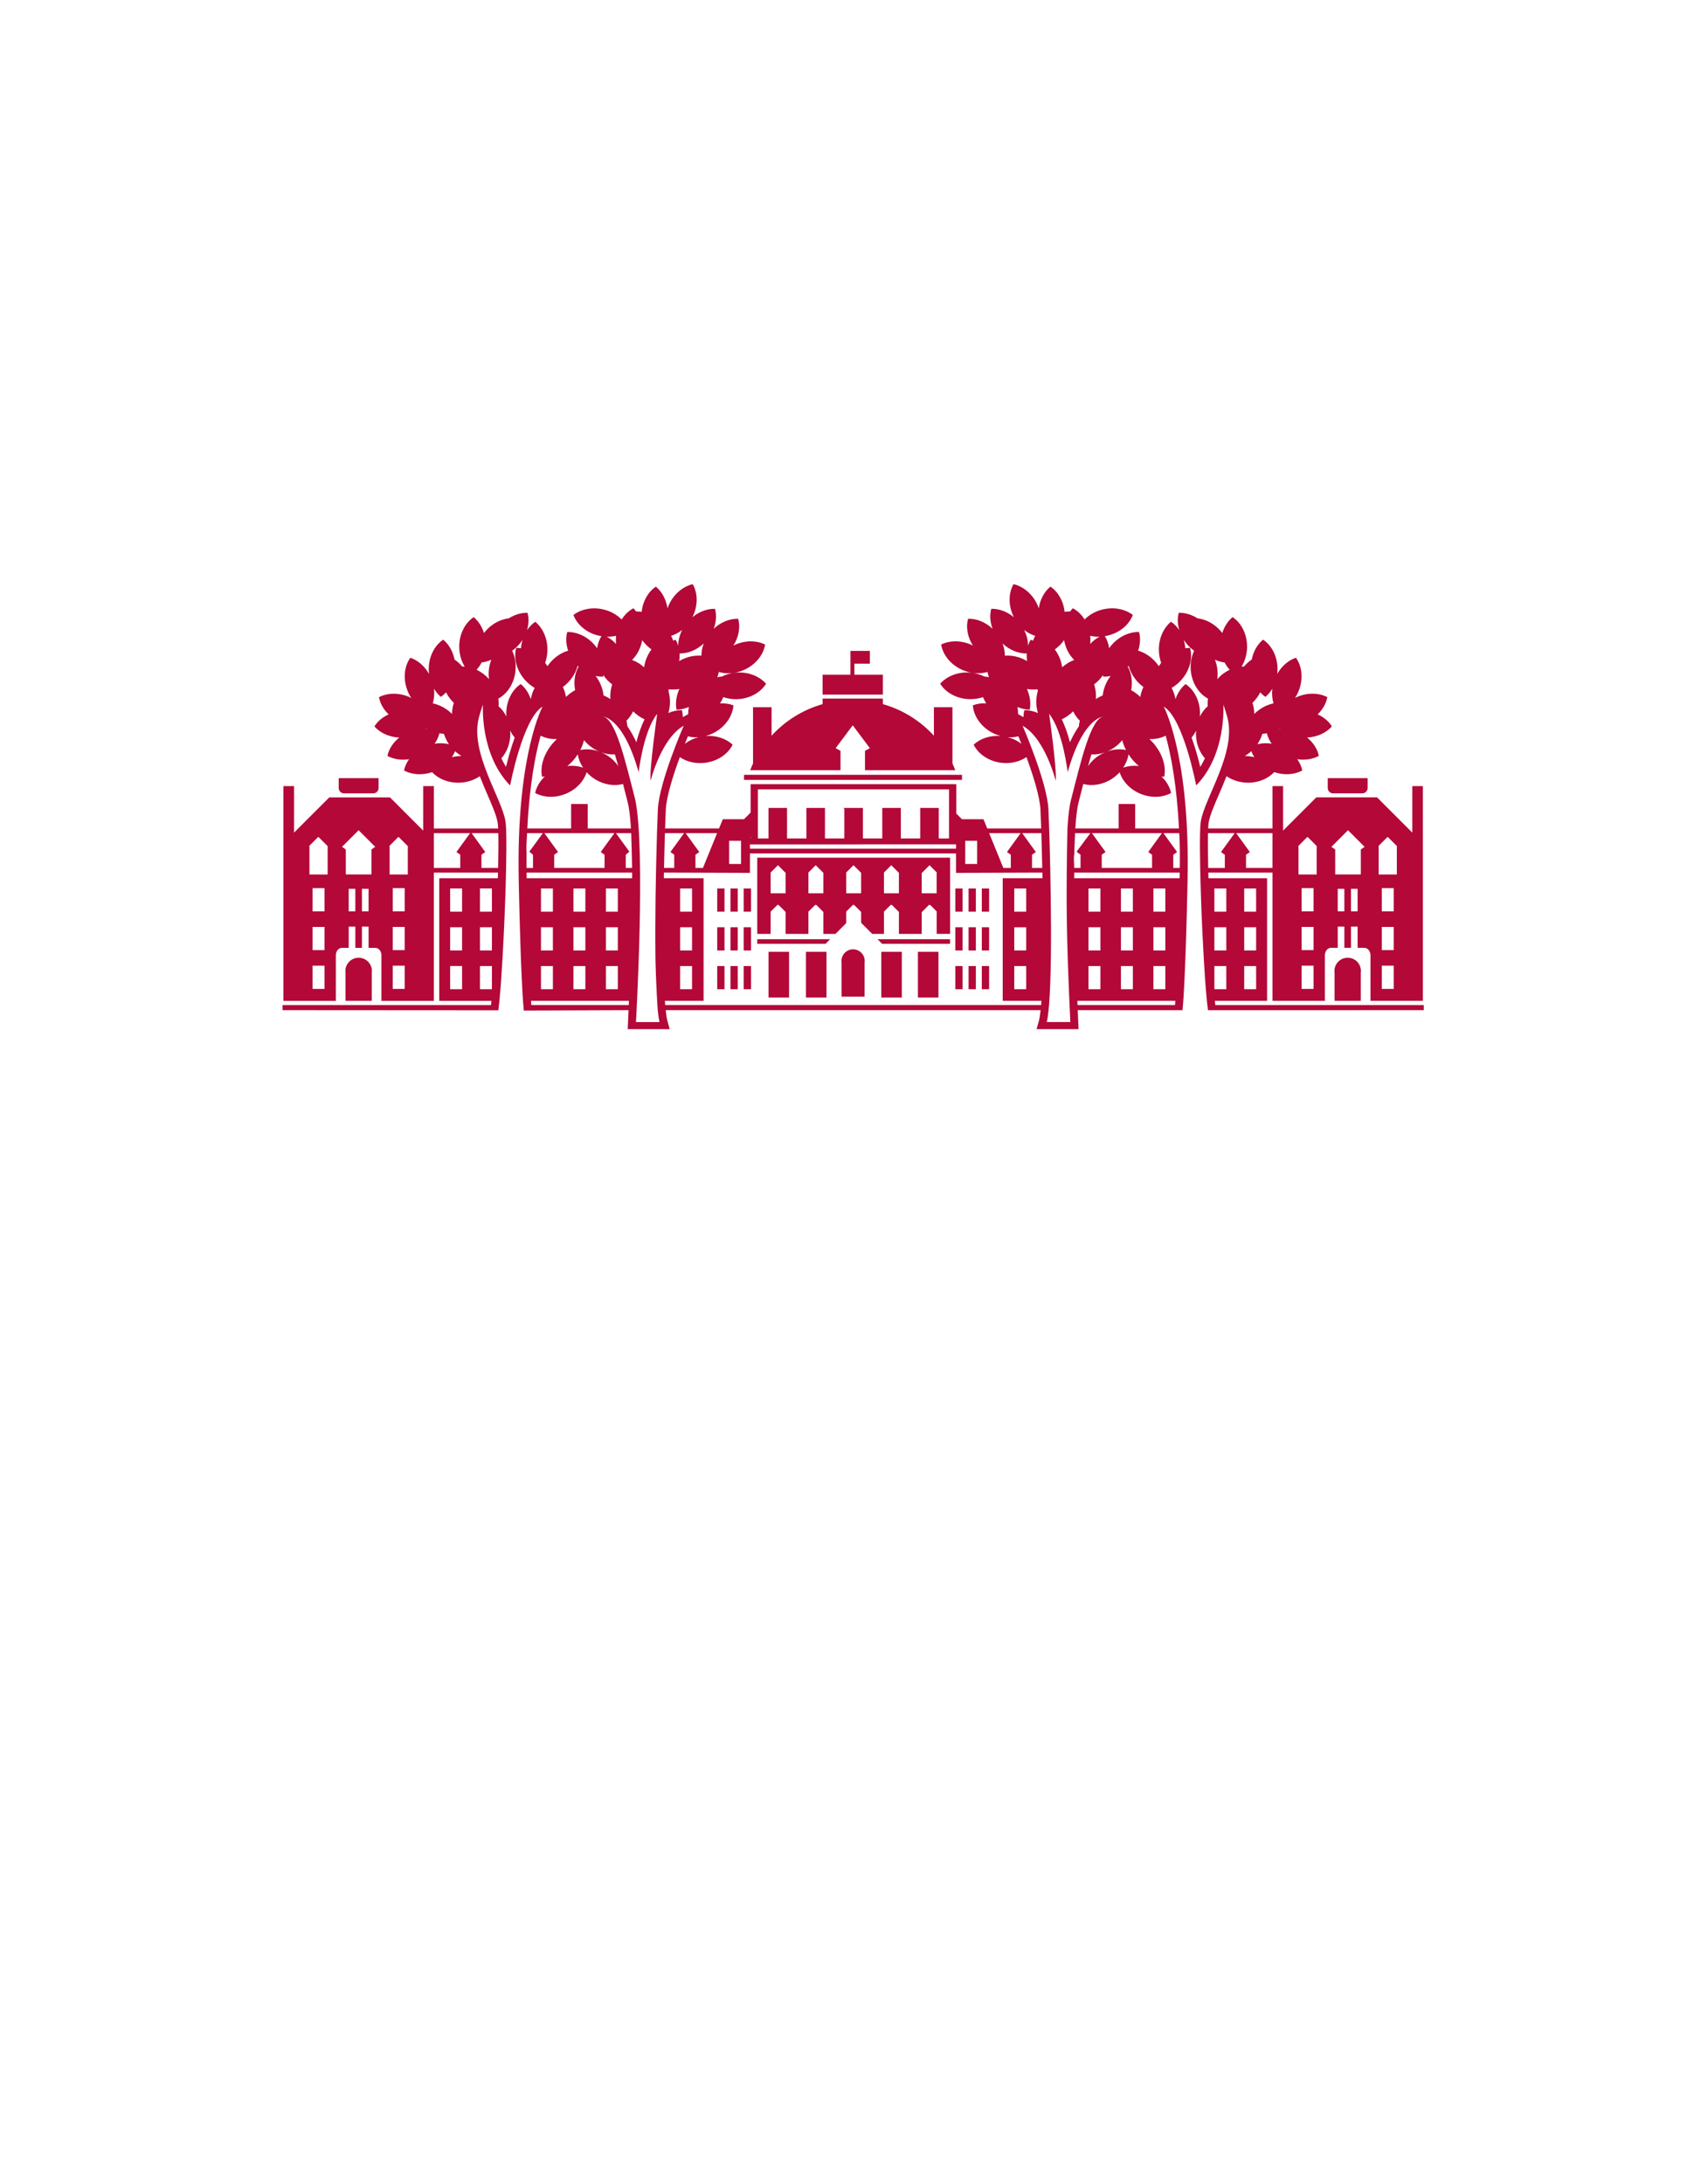 <svg xmlns="http://www.w3.org/2000/svg" width="612" height="792" viewBox="0 0 612 792"><g fill="#B30838"><path d="M124.822 287.677h10.57c1.075 0 1.95-.873 1.95-1.95v-3.574H122.87v3.573c0 1.078.873 1.95 1.952 1.95zM134.864 362.905V352.76c.03-.222.05-.436.05-.67.002-2.655-2.15-4.81-4.806-4.81s-4.81 2.155-4.81 4.81c0 .234.017.448.05.67v10.145h9.516zM274.714 342.238h24.753l1.684-1.68h-26.436M320.02 342.238h24.634v-1.68h-26.318M278.797 345.12h7.454v16.59h-7.453zM292.38 345.12h7.45v16.59h-7.45zM333 345.12h7.447v16.59H333zM309.478 344.228c-2.328 0-4.22 1.89-4.22 4.224 0 .198.02.39.045.58v12.36h8.35v-12.36c.026-.19.043-.382.043-.58 0-2.333-1.89-4.224-4.218-4.224zM319.705 345.12h7.45v16.59h-7.45zM260.188 350.286h2.64v8.415h-2.64zM260.188 336.23h2.64v8.414h-2.64zM260.188 322.165h2.64v8.415h-2.64zM264.995 350.286h2.644v8.415h-2.645zM264.995 336.23h2.644v8.414h-2.645zM264.995 322.165h2.644v8.415h-2.645zM269.798 350.286h2.646v8.415h-2.646zM269.798 336.23h2.646v8.414h-2.646zM269.798 322.165h2.646v8.415h-2.646zM481.668 285.726c0 1.078.87 1.95 1.952 1.95h10.566c1.074 0 1.952-.872 1.952-1.95v-3.573h-14.47v3.573zM493.658 362.905V352.76c.032-.222.052-.436.052-.67 0-2.655-2.152-4.81-4.808-4.81s-4.81 2.155-4.81 4.81c0 .234.02.448.05.67v10.145h9.516zM356.174 350.286h2.645v8.415h-2.646zM356.174 336.23h2.645v8.414h-2.646zM356.174 322.165h2.645v8.415h-2.646zM351.37 350.286h2.644v8.415h-2.645zM351.37 336.23h2.644v8.414h-2.645zM351.37 322.165h2.644v8.415h-2.645zM346.56 350.286h2.645v8.415h-2.644zM346.56 336.23h2.645v8.414h-2.644zM346.56 322.165h2.645v8.415h-2.644z"/><path d="M440.88 364.43c-.056-.467-.11-.976-.163-1.525h18.944v-44.46h-21.27c-.02-.696-.035-1.37-.05-2.04h23.28v46.5h19.053c-.026-.162-.042-.323-.042-.492v-16.07c0-1.47 1.01-2.662 2.25-2.662h2.415v-7.692h2.404v7.693h2.405v-7.692h2.4v7.693h2.417c1.242 0 2.245 1.192 2.245 2.662v16.07c0 .17-.015.33-.04.493h19.054v-77.87h-3.844v16.868l-12.782-12.78H477.53l-12.06 12.06v-16.146h-3.85v15.377h-23.335c.044-.954.107-1.695.186-2.17.43-2.56 2.045-6.303 3.757-10.265.895-2.07 1.84-4.27 2.73-6.538 2.012 1.392 4.553 2.26 7.352 2.355 4.03.132 7.64-1.387 9.947-3.815 3.632 1.223 7.358.924 10.18-.61-.293-1.43-.924-2.816-1.83-4.085 2.848.448 5.62 0 7.842-1.203-.52-2.48-2.036-4.837-4.266-6.654 3.678-.176 6.925-1.705 8.99-4.038-1.14-1.854-2.958-3.365-5.166-4.363 1.863-1.784 3.096-3.985 3.507-6.25-3.07-1.57-7.14-1.71-10.97-.06-.262.11-.5.25-.75.374.547-.837 1.023-1.754 1.4-2.74 1.657-4.295 1.12-8.8-1.052-11.862-2.695.905-5.165 2.988-6.794 5.88.067-.573.11-1.146.11-1.737 0-4.612-2.12-8.618-5.252-10.7-2.03 1.69-3.52 4.24-4.11 7.217-1.005.678-1.944 1.514-2.77 2.514-.3-.002-.607.012-.915.034 1.247-2.025 1.99-4.524 1.99-7.24 0-4.608-2.12-8.614-5.247-10.695-1.697 1.406-3.014 3.424-3.747 5.78-.19-.25-.367-.5-.578-.737-2.348-2.697-5.424-4.267-8.424-4.612-2.146-1.365-4.522-2.06-6.78-2-.54 1.96-.46 4.15.185 6.298-.83-1.232-1.85-2.274-3.013-3.044-2.65 2.198-4.393 5.884-4.393 10.05 0 1.725.3 3.37.832 4.855-.305.39-.583.797-.843 1.218-.34-.504-.706-.998-1.117-1.467-1.82-2.088-4.077-3.492-6.396-4.182.783-2.3.91-4.663.333-6.76-3.445-.082-7.175 1.547-9.92 4.694-.334.38-.635.78-.92 1.19-.233-1.613-.764-3.1-1.56-4.386.304-.054.606-.09.906-.164 4.494-1.027 7.923-3.994 9.243-7.515-2.74-2.09-6.715-2.962-10.784-2.03-2.7.624-5.01 1.95-6.713 3.673-1.108-1.77-2.583-3.18-4.27-4.07-.35.36-.674.754-.98 1.17v-.015c-.662-.014-1.327.05-2 .16-.413-3.955-2.39-7.314-5.164-9.156-2.174 1.802-3.72 4.605-4.21 7.857-.207-.586-.44-1.166-.723-1.735-1.868-3.727-5.074-6.238-8.432-7.028-1.868 3.262-1.97 7.796.09 11.92.014.028.028.053.048.082-2.484-2.058-5.443-3.128-8.222-3.055-.616 2.243-.445 4.795.484 7.236-2.603-2.445-5.86-3.71-8.895-3.633-.836 3.038-.223 6.623 1.773 9.753-.19-.093-.372-.205-.567-.296-3.805-1.71-7.88-1.62-10.975-.103.616 3.7 3.404 7.28 7.61 9.172 3.12 1.4 6.407 1.578 9.2.77.127.63.308 1.27.53 1.915-.558-.132-1.115-.212-1.673-.257-1.714-.856-3.686-1.386-5.812-1.462-4.172-.137-7.91 1.484-10.198 4.067 1.972 3.19 5.908 5.446 10.516 5.602 1.775.054 3.468-.22 5.01-.733.31.765.708 1.52 1.178 2.254-1.72-.095-3.385.147-4.867.72.293 3.748 2.763 7.548 6.786 9.793 1.078.595 2.19 1.028 3.31 1.33-3.86-.302-7.43.93-9.796 3.14 1.666 3.367 5.373 5.978 9.946 6.558 3.478.447 6.752-.382 9.21-2.054 2.328 6.346 4.847 14.193 5.086 19.067.07 1.483.162 3.843.262 6.824h-19.566l-1.37-3.36H348.977l-2.044-2.047v-10.674h-74.63v10.315l-2.4 2.406h-7.695l-1.368 3.36h-19.566c.098-2.98.19-5.34.264-6.823.235-4.873 2.75-12.72 5.084-19.066 2.458 1.672 5.734 2.502 9.212 2.054 4.568-.58 8.278-3.19 9.943-6.56-2.368-2.207-5.936-3.44-9.795-3.14 1.118-.3 2.23-.733 3.31-1.327 4.024-2.244 6.492-6.044 6.785-9.793-1.482-.572-3.152-.814-4.87-.72.47-.732.872-1.488 1.187-2.253 1.538.514 3.226.787 5.004.733 4.605-.156 8.54-2.41 10.514-5.602-2.284-2.583-6.023-4.204-10.192-4.067-2.128.076-4.104.606-5.815 1.462-.558.044-1.115.125-1.673.257.22-.643.406-1.284.533-1.915 2.79.807 6.077.63 9.2-.77 4.2-1.89 6.988-5.47 7.604-9.17-3.095-1.52-7.164-1.607-10.974.102-.196.09-.372.203-.567.296 2-3.13 2.606-6.715 1.774-9.753-3.032-.078-6.29 1.19-8.896 3.634.934-2.44 1.1-4.993.484-7.235-2.778-.073-5.737.998-8.217 3.054.012-.03.03-.055.044-.084 2.062-4.123 1.96-8.657.087-11.92-3.355.79-6.562 3.302-8.427 7.03-.29.57-.523 1.148-.724 1.735-.49-3.25-2.034-6.054-4.21-7.856-2.78 1.84-4.75 5.2-5.165 9.156-.67-.11-1.34-.174-2-.16-.002.006-.002.013-.002.016-.306-.415-.63-.81-.98-1.17-1.688.89-3.158 2.3-4.266 4.07-1.71-1.722-4.013-3.05-6.713-3.673-4.067-.932-8.044-.06-10.785 2.03 1.32 3.52 4.75 6.488 9.244 7.515.3.073.6.11.906.164-.802 1.286-1.33 2.773-1.56 4.385-.286-.41-.587-.81-.92-1.19-2.743-3.146-6.475-4.775-9.918-4.694-.582 2.098-.453 4.46.325 6.76-2.316.69-4.57 2.095-6.39 4.183-.415.47-.782.963-1.12 1.467-.25-.42-.533-.827-.838-1.218.536-1.487.833-3.13.833-4.854 0-4.166-1.743-7.852-4.396-10.05-1.162.77-2.182 1.812-3.01 3.044.644-2.15.72-4.338.183-6.3-2.255-.058-4.632.637-6.78 2.002-3 .345-6.078 1.915-8.43 4.612-.205.237-.38.487-.57.736-.735-2.355-2.053-4.373-3.745-5.78-3.13 2.082-5.25 6.088-5.25 10.695 0 2.716.746 5.215 1.993 7.24-.308-.022-.616-.037-.92-.034-.82-1-1.763-1.836-2.772-2.514-.588-2.976-2.073-5.53-4.107-7.216-3.128 2.08-5.248 6.087-5.248 10.7 0 .59.04 1.163.11 1.735-1.63-2.89-4.096-4.973-6.794-5.878-2.17 3.062-2.71 7.566-1.053 11.86.38.99.856 1.906 1.404 2.742-.248-.125-.488-.264-.748-.374-3.835-1.65-7.904-1.512-10.975.06.41 2.266 1.646 4.467 3.51 6.25-2.21.997-4.024 2.508-5.166 4.362 2.063 2.333 5.313 3.86 8.993 4.038-2.23 1.817-3.75 4.174-4.268 6.654 2.218 1.203 4.99 1.65 7.838 1.203-.9 1.27-1.53 2.656-1.83 4.086 2.825 1.533 6.552 1.832 10.184.61 2.304 2.427 5.918 3.946 9.948 3.814 2.798-.095 5.34-.963 7.356-2.355.886 2.267 1.83 4.468 2.725 6.537 1.712 3.96 3.33 7.703 3.76 10.265.077.475.138 1.215.182 2.17h-23.332v-15.378h-3.847v16.147l-12.06-12.06h-22.024l-12.785 12.78v-16.868h-3.845v77.87h19.053c-.027-.163-.044-.324-.044-.493v-16.07c0-1.47 1.01-2.662 2.252-2.662h2.414v-7.692h2.404v7.693h2.4v-7.692h2.407v7.693h2.415c1.245 0 2.247 1.192 2.247 2.662v16.07c0 .17-.015.33-.04.493h19.053v-46.5h23.283c-.016.67-.035 1.344-.055 2.04h-21.27v44.46h18.947c-.057.55-.113 1.06-.167 1.525h-75.623v1.842l78.28.05c.248-1.73.505-4.306.757-7.452.058-.74.117-1.51.175-2.307 0 0 0-.012.005-.015.03-.4.054-.802.083-1.215v-.008c.322-4.54.63-9.882.904-15.458.005-.114.01-.234.017-.352.017-.382.037-.77.056-1.157.002-.127.01-.267.017-.398.015-.36.032-.727.046-1.088.012-.166.02-.335.027-.512l.044-.968c.007-.206.015-.404.027-.61.016-.3.026-.6.036-.9.012-.206.02-.42.03-.617.01-.315.026-.624.038-.94.005-.182.015-.366.02-.554.015-.31.027-.618.042-.923.007-.23.015-.455.027-.677l.03-.814c.01-.22.016-.447.024-.668.01-.28.022-.558.034-.836.006-.235.016-.47.025-.704.008-.262.02-.526.025-.785.013-.235.02-.462.027-.697.012-.264.017-.528.027-.785.01-.24.017-.48.024-.713l.022-.704c.007-.254.017-.51.027-.768.005-.242.015-.477.02-.72.01-.24.015-.488.024-.733.004-.227.01-.46.018-.682l.022-.748.015-.543.022-.823.047-2.042c.005-.027.005-.042.005-.064.01-.535.02-1.065.033-1.59v-.03c.105-5.07.132-9.47.054-12.62 0-.013-.005-.028-.005-.035-.002-.286-.015-.562-.02-.83v-.02c-.012-.265-.024-.522-.03-.764 0-.006-.004-.02-.004-.036-.052-1.16-.125-2.06-.22-2.64-1.443-8.65-13.066-25.077-9.616-37.733.724-2.647 1.443-4.567 1.443-4.567s-1.198 18.023 9.855 29.32c0 0 4.568-24.275 11.777-28.602 0 0-8.98 16.403-8.713 58.528v.022c.007 1.208.027 2.45.05 3.705.006.242.006.477.01.72.016.762.03 1.518.05 2.26.005.158.007.314.01.47.012.557.025 1.114.04 1.664.002.258.01.513.017.77l.03 1.32.023.862c.007.384.02.773.024 1.147.01.275.015.542.024.806.01.423.018.844.03 1.254.005.227.01.455.017.683.012.396.017.79.03 1.174l.02.748.03 1.145c.007.213.01.428.02.638.01.416.02.822.032 1.225.006.176.01.35.014.52.015.434.027.862.042 1.285 0 .14.005.28.01.423.01.422.024.84.037 1.253.002.137.007.276.015.408.012.464.027.91.042 1.358.002.073.002.154.005.234.034 1.057.068 2.077.103 3.058v.09c.02.448.034.88.05 1.314l.01.323c.01.36.026.72.038 1.063.002.096.005.18.01.276.015.348.024.704.04 1.037l.014.345c.012.293.024.587.034.868l.015.445c.01.26.02.522.033.77.002.14.01.28.015.415.01.268.02.54.034.804.005.102.01.205.013.3.012.28.02.55.036.814.006.103.01.206.01.31.014.246.026.483.036.725l.015.332c.016.284.025.562.04.83 0 .048.005.095.01.136.06 1.328.12 2.53.18 3.622 0 .03 0 .062.006.093.015.234.024.47.04.694 0 .04.004.08.01.122l.03.606.013.166.03.558c.003.044.003.093.008.14.01.176.022.352.034.52.002.052.005.103.01.152l.03.465.01.176c.01.146.023.3.028.44.005.03.005.06.01.08.105 1.515.196 2.65.28 3.507l38.006-.14-.137 3.118-.167 3.77h15.237l-.8-2.857c-.26-.933-.48-2.306-.667-4.03h136.024c-.185 1.725-.405 3.097-.667 4.03l-.8 2.86h15.237l-.17-3.772c-.048-1.056-.092-2.083-.136-3.117l38.018.016c.083-.844.174-1.944.274-3.382 0-.022.003-.052.003-.08.012-.143.02-.295.03-.44l.014-.177c.006-.15.016-.31.028-.465.002-.05.007-.1.012-.15.01-.17.018-.346.03-.523.002-.047.005-.096.01-.14.01-.184.02-.367.034-.558.002-.054.004-.11.01-.166.01-.193.02-.4.034-.607.002-.042.002-.084.005-.123.015-.225.026-.46.04-.694 0-.03.004-.06.004-.093.06-1.09.122-2.294.188-3.622 0-.04 0-.088.002-.135.012-.27.027-.547.042-.83 0-.108.006-.224.014-.334.012-.242.02-.48.03-.727.006-.103.01-.206.014-.31.015-.263.026-.534.036-.813.005-.095.01-.198.01-.3.015-.265.024-.536.04-.805.002-.135.004-.274.014-.414l.03-.77c.004-.146.014-.293.02-.444l.03-.868c.01-.11.01-.223.013-.345.017-.333.028-.69.043-1.037 0-.098.008-.18.008-.276.016-.345.025-.704.04-1.063.005-.11.01-.213.012-.323.015-.433.03-.865.044-1.314.003-.03.003-.06.003-.09.038-.98.067-2 .102-3.058 0-.08.005-.16.01-.234.015-.447.03-.895.04-1.357.007-.13.01-.27.014-.407.01-.413.024-.83.037-1.252.002-.14.007-.283.015-.422.012-.423.022-.852.036-1.284.005-.17.008-.345.015-.52.01-.404.02-.81.033-1.226.005-.21.01-.425.018-.638.008-.374.018-.756.03-1.145.007-.25.015-.5.017-.748.013-.384.025-.778.035-1.174.007-.228.01-.455.02-.683.004-.41.02-.832.03-1.254.003-.264.013-.53.02-.807.01-.375.02-.764.025-1.148l.023-.863c.007-.434.02-.88.03-1.32l.02-.77c.01-.55.023-1.108.033-1.666.005-.154.01-.31.012-.47.018-.74.032-1.497.047-2.26.01-.242.01-.477.012-.72.027-1.253.044-2.496.052-3.704v-.022c.27-42.125-8.716-58.527-8.716-58.527 7.212 4.327 11.777 28.604 11.777 28.604 11.06-11.298 9.855-29.32 9.855-29.32s.722 1.918 1.442 4.567c3.453 12.656-8.172 29.083-9.612 37.733-.096.58-.17 1.482-.22 2.64 0 .016 0 .03-.003.038-.014.243-.02.5-.03.764v.022c-.01.267-.02.543-.024.83 0 .006-.003.02-.003.033-.075 3.15-.052 7.55.052 12.62 0 .007 0 .022.005.03.01.525.017 1.056.03 1.59 0 .023 0 .038.004.065.015.67.03 1.345.05 2.042l.02.822c.003.182.013.358.015.542l.02.748c.01.223.01.455.02.682.006.245.016.492.02.734.01.242.016.477.026.72.005.256.017.513.024.767l.022.704c.007.235.015.472.026.714.005.258.015.522.024.786l.022.697c.012.26.022.524.03.785.006.234.016.47.025.704l.03.836c.008.22.016.447.022.668.01.27.022.543.035.814.004.223.017.447.023.677.01.306.025.614.037.924l.023.556c.015.315.03.624.04.94.01.197.02.41.025.615.015.302.03.603.042.903.005.206.017.404.024.61.016.32.03.645.045.967l.023.512c.017.36.03.73.05 1.088.01.132.01.272.02.398.02.387.035.775.055 1.157.008.117.01.237.02.352.27 5.576.577 10.917.897 15.458l.003.008c.03.413.056.814.085 1.215l.003.01c.06.803.118 1.57.177 2.31.255 3.124.51 5.687.753 7.418l78.287-.015v-1.84H440.88zm64.724-5.85h-4.323v-8.41h4.324v8.41zm0-14.06h-4.323v-8.408h4.324v8.407zm0-14.057h-4.323v-8.415h4.324v8.415zm-5.477-23.75l3.156-3.154c.057-.008.103-.023.16-.023.028 0 .053.007.078.007l3.243 3.248c.005.03.012.054.012.083 0 .155-.013.31-.036.456v9.773h-6.597v-9.772c-.017-.145-.03-.3-.03-.454 0-.06.01-.11.014-.162zm-12.428 23.75h-2.405v-8.175h2.404v8.175zm4.807 0h-2.4v-8.175h2.4v8.175zm-3.482-29.417l6.025 6.02-1.38.97v9.045h-9.292v-9.044l-1.374-.97 6.02-6.02zm-12.502 57.533h-4.33v-8.41h4.33v8.41zm0-14.06h-4.33v-8.408h4.33v8.407zm0-14.057h-4.33v-8.415h4.33v8.415zm-5.478-23.75l3.155-3.154c.054-.008.104-.023.16-.023.03 0 .05.007.08.007l3.24 3.248c0 .03.01.054.01.083 0 .155-.012.31-.032.456v9.773h-6.596v-9.772c-.022-.145-.032-.3-.032-.454 0-.06.01-.11.015-.162zm-6.68-42.6c.043.036.094.073.14.11-.136.006-.268.028-.4.036.088-.045.176-.096.26-.148zm-8.232 5.75c.826-1.202 1.416-2.48 1.814-3.77.543-.037 1.09-.095 1.643-.198.32 1.316.904 2.597 1.74 3.77-1.803-.285-3.573-.205-5.197.2zm1.057-18.81c.577.625 1.198 1.182 1.878 1.632.974-.802 1.82-1.807 2.504-2.966-.23 1.863-.063 3.67.426 5.313-.837.196-1.678.453-2.51.812-1.745.75-3.237 1.805-4.455 3.03-.034-1.415-.268-2.766-.668-4.02 1.103-1.05 2.08-2.327 2.825-3.8zm-3.25 21.327c.29.756.67 1.49 1.13 2.194-.982-.25-2.012-.404-3.08-.44-.146-.007-.284.012-.428.012.835-.496 1.63-1.083 2.38-1.766zm-299.436-8.157c.044-.037.095-.074.14-.11.085.05.173.103.26.147-.13-.008-.263-.03-.4-.037zm2.93-14.505c.687 1.16 1.536 2.164 2.504 2.966.68-.45 1.306-1.007 1.878-1.63.748 1.474 1.72 2.75 2.827 3.8-.4 1.253-.636 2.603-.667 4.02-1.218-1.226-2.712-2.282-4.458-3.03-.827-.36-1.673-.617-2.51-.813.494-1.64.658-3.448.426-5.312zm.245 19.948c.83-1.174 1.417-2.455 1.735-3.77.555.102 1.1.16 1.643.197.4 1.29.993 2.568 1.814 3.77-1.618-.403-3.39-.483-5.193-.197zm9.335 4.468c-1.066.037-2.098.19-3.08.44.463-.705.845-1.438 1.128-2.194.748.683 1.55 1.27 2.382 1.766-.14 0-.283-.02-.43-.012zm-49.288 84.445H113.4v-8.41h4.327v8.41zm0-14.06H113.4v-8.408h4.327v8.407zm0-14.057H113.4v-8.415h4.327v8.415zm1.137-23.132v9.773h-6.596v-9.772c-.022-.145-.037-.3-.037-.454 0-.074.02-.147.023-.213l3.1-3.104c.07 0 .14-.023.214-.023.005 0 .018.007.024.007l3.303 3.302c0 .007.005.015.005.03 0 .154-.014.31-.034.455zm10.04 23.133h-2.403v-8.175h2.405v8.175zm4.81 0h-2.407v-8.175h2.406v8.175zm1.036-22.427v9.045h-9.293v-9.044l-1.375-.97 6.02-6.02 6.024 6.02-1.376.97zm12.06 50.543h-4.327v-8.41h4.328v8.41zm0-14.06h-4.327v-8.408h4.328v8.407zm0-14.057h-4.327v-8.415h4.328v8.415zm1.168-23.588c.002.155-.01.31-.033.456v9.773h-6.595v-9.772c-.017-.145-.037-.3-.037-.454 0-.074.02-.147.022-.213l3.098-3.104c.074 0 .142-.023.215-.023.01 0 .017.007.03.007l3.3 3.302v.03zm19.658 51.826h-4.323v-8.414h4.323v8.415zm0-14.056h-4.323v-8.415h4.323v8.414zm0-14.064h-4.323v-8.415h4.323v8.415zm10.82 28.12h-4.33v-8.414h4.33v8.415zm0-14.056h-4.33v-8.415h4.33v8.414zm0-14.064h-4.33v-8.415h4.33v8.415zm-11.48-20.66v4.8h-9.588v-12.622h13.16l-4.96 6.855 1.388.968zm13.73 4.8h-6.037v-4.8l1.388-.967-4.964-6.855h9.682c.073 3.067.04 7.485-.07 12.62zm-3.304-68.457c-1.32-1.496-2.87-2.636-4.498-3.41.705-.772 1.328-1.657 1.83-2.635 1.18-.146 2.362-.477 3.506-.998-.44 1.15-.758 2.387-.89 3.702-.117 1.147-.088 2.262.052 3.34zm6.17 31.825c-.628-1.02-1.185-2.07-1.68-3.126 1.992-2.225 3.244-5.4 3.244-8.936 0-.374-.03-.74-.054-1.108.455.927 1.018 1.768 1.648 2.526-1.344 3.71-2.4 7.526-3.16 10.644zm8.993-24.57c-.748-2.227-2.025-4.134-3.648-5.48-3.13 2.08-5.25 6.09-5.25 10.697 0 .374.028.74.055 1.105-.73-1.48-1.7-2.764-2.86-3.756.082-.9.06-1.824-.08-2.763 3.282-1.767 5.762-5.51 6.226-10.058.27-2.658-.196-5.18-1.198-7.3.89-.635 1.736-1.383 2.495-2.26.48-.55.895-1.13 1.276-1.723-.295.97-.486 1.995-.566 3.068-.58-.08-1.164-.127-1.736-.113-.993 3.617.044 8.033 3.07 11.51 1.082 1.24 2.32 2.234 3.63 2.987-.67 1.233-1.143 2.612-1.413 4.087zm216.884-12.117c.526 1.936 1.515 3.843 2.982 5.528.73.84 1.535 1.558 2.382 2.174-.533 1.113-.92 2.326-1.145 3.617-1.014-1.006-2.13-1.835-3.31-2.452.602-3.11.124-6.158-1.232-8.535.11-.107.208-.22.32-.332zm3.728 36.373c-2.012-.235-3.97-.022-5.705.587 1.018-1.523 1.683-3.184 1.922-4.842.533.814 1.125 1.622 1.815 2.384.62.69 1.286 1.3 1.968 1.87zm-8.292-7.197c.854-.668 1.602-1.416 2.255-2.208.28 1.19.734 2.394 1.346 3.582-2.187-.457-4.622-.28-6.984.597 1.17-.485 2.314-1.128 3.384-1.97zm-4.657-25.208c.887.022 1.794-.074 2.7-.28-.818 1.057-1.518 2.26-2.034 3.605-.442 1.157-.72 2.323-.857 3.475-.848.345-1.682.777-2.486 1.306.024-.33.054-.653.054-.99 0-1.526-.25-2.974-.68-4.33 1.203-.884 2.297-2.01 3.19-3.36.038.192.063.383.11.574zm.684 27.424c-.758.318-1.514.694-2.24 1.164-1.636 1.05-2.956 2.372-3.967 3.825.396-1.422.808-2.846 1.228-4.225 1.62.088 3.32-.162 4.98-.763zm-2.044-41.928c-1.218.645-2.357 1.538-3.355 2.64.088-.923.098-1.87-.003-2.837-.002-.05-.017-.088-.02-.127 1.076.236 2.206.355 3.378.324zm-7.13 30.46c-.178.683-.293 1.365-.35 2.048-1.07 1.533-2.158 3.426-3.232 5.76-.743-2.796-1.72-5.746-2.98-8.306 1.474-.675 2.892-1.636 4.142-2.905.63 1.314 1.452 2.458 2.42 3.405zm-6.587-28.098c.32-.367.6-.746.873-1.122.518 2.897 1.844 5.404 3.675 7.197-1.537.57-3.023 1.46-4.358 2.654-.21-1.462-.65-2.94-1.365-4.37-.38-.763-.83-1.455-1.31-2.105.885-.64 1.726-1.386 2.486-2.254zm-7.735-5.88c.017.048.03.097.044.144-.03.044-.068.076-.093.12.02-.09.033-.18.048-.265zm-1.013 22.593l.09.644c-.35 1.225-.554 2.54-.554 3.91 0 1.417.226 2.774.598 4.043-1.612-.702-3.292-1.05-4.91-1.012-.22.8-.323 1.643-.343 2.51l-1.938-1.086c.01-.85-.068-1.718-.24-2.584 1.498.602 3.01.954 4.454 1.015.487-2.283.133-4.94-.997-7.55 1.31.234 2.6.263 3.842.11zm-.665-19.326v.002c-.065-.017-.127-.046-.195-.06-.31.542-.545 1.122-.758 1.718-.304-.098-.61-.2-.92-.28-.38.673-.672 1.395-.904 2.158-.003-1.895-.487-3.876-1.438-5.742 1.295 1.046 2.74 1.786 4.215 2.204zm-11.187 7.144c-.003-1.462-.286-2.97-.852-4.436 2.576 2.414 5.775 3.668 8.775 3.624-.046.917-.002 1.84.147 2.788-.125-.068-.235-.16-.365-.227-2.51-1.402-5.212-1.945-7.704-1.75zm1.115 29.56c1.308.08 2.585-.03 3.778-.337.317.772.685 1.696 1.093 2.72-1.373-1.066-3.026-1.892-4.872-2.382zm12.117 34.78c.107 3.59.225 7.91.325 12.62h-3.712v-4.797l1.39-.967-4.958-6.855h6.955zm-7.508 0l-4.962 6.855 1.392.968v4.8h-2.715l-5.145-12.622h11.43zm-20.11 2.768h4.327v8.407h-4.328v-8.407zm-75.213-18.627h69.338v17.782h-3.722v-11.056h-6.73v11.056h-7.033v-11.056h-6.728v11.056h-7.03v-11.056h-7.093v.154l.36-.007v10.91h-7.03v-11.057h-6.727v11.056h-7.032v-11.056h-6.73v11.056h-3.844V286.24zm-2.647 16.865v.917h-.09l.09-.917zm-.236 3.08l74.746-.028v1.59H272.07v-1.56zm-7.556-1.32h4.326v8.408h-4.326v-8.407zm-4.356-2.767l-5.14 12.62h-2.715v-4.797l1.39-.967-4.965-6.855h11.43zm-11.978 0l-4.96 6.855 1.39.968v4.8h-3.713c.098-4.71.215-9.032.328-12.622h6.955zm.29-32.398c.402-1.024.772-1.95 1.092-2.72 1.19.31 2.467.42 3.778.338-1.844.49-3.5 1.316-4.87 2.382zm6.836-36.378c-.565 1.467-.846 2.974-.85 4.436-2.495-.196-5.2.347-7.71 1.75-.126.065-.236.158-.36.226.15-.946.195-1.87.146-2.788 2.998.044 6.2-1.21 8.774-3.624zm-7.825-4.91c-.948 1.865-1.437 3.846-1.437 5.74-.23-.762-.52-1.483-.9-2.156-.313.078-.616.18-.922.28-.21-.598-.454-1.177-.762-1.72-.06.015-.125.044-.19.06h-.004c1.483-.42 2.923-1.16 4.217-2.205zm-4.968 22.172l.093-.645c1.237.153 2.53.124 3.84-.11-1.13 2.61-1.488 5.267-.998 7.55 1.445-.06 2.956-.413 4.453-1.015-.174.866-.25 1.734-.237 2.583l-1.936 1.085c-.024-.866-.128-1.71-.348-2.51-1.617-.036-3.297.312-4.906 1.013.37-1.27.59-2.626.59-4.042-.002-1.37-.205-2.685-.552-3.91zm-.92-23.24l.046.265c-.03-.045-.062-.077-.09-.12.014-.047.024-.096.044-.145zm-8.61 4.76c.27.376.554.755.872 1.122.758.868 1.6 1.614 2.487 2.252-.483.65-.93 1.343-1.308 2.105-.72 1.43-1.156 2.908-1.364 4.37-1.335-1.193-2.827-2.083-4.363-2.653 1.828-1.792 3.16-4.3 3.676-7.196zm-3.294 25.816c1.252 1.27 2.663 2.23 4.143 2.905-1.258 2.56-2.24 5.51-2.978 8.307-1.076-2.335-2.166-4.228-3.238-5.76-.054-.684-.167-1.366-.352-2.048.973-.946 1.8-2.09 2.426-3.404zm-6.17-27.38c-.007.038-.017.077-.022.126-.098.968-.093 1.915-.005 2.836-.997-1.1-2.13-1.993-3.35-2.64 1.165.033 2.3-.086 3.378-.323zm-4.74 14.828c.05-.19.073-.382.115-.572.89 1.35 1.983 2.475 3.186 3.36-.43 1.355-.678 2.803-.678 4.33 0 .336.03.66.05.99-.803-.53-1.634-.962-2.483-1.307-.14-1.153-.414-2.32-.86-3.476-.517-1.345-1.217-2.548-2.03-3.604.906.204 1.81.3 2.698.278zm4.297 28.186c.416 1.38.826 2.803 1.22 4.226-1.005-1.453-2.326-2.773-3.96-3.825-.733-.47-1.483-.846-2.246-1.164 1.66.603 3.36.853 4.985.764zm-11.207-5.186c.653.792 1.396 1.54 2.257 2.208 1.066.844 2.21 1.487 3.38 1.97-2.362-.875-4.798-1.053-6.984-.596.614-1.188 1.07-2.39 1.348-3.582zm-.338 9.992c-1.734-.61-3.686-.822-5.7-.587.68-.572 1.344-1.18 1.97-1.87.69-.764 1.28-1.57 1.81-2.385.245 1.658.908 3.318 1.92 4.842zm-4.957-31.432c1.467-1.685 2.46-3.592 2.988-5.527.108.113.21.226.32.334-1.358 2.377-1.835 5.424-1.233 8.535-1.18.615-2.296 1.444-3.31 2.45-.22-1.29-.613-2.504-1.144-3.617.85-.617 1.65-1.336 2.38-2.175zm-10.45 19.828c1.73.878 3.757 1.31 5.892 1.23-.39.375-.777.756-1.15 1.167-3.552 3.933-5.017 8.723-4.21 12.51.328-.016.665-.067 1.002-.11-1.812 1.708-3.044 3.807-3.5 5.99 3.026 1.646 7.09 1.895 10.97.342 3.894-1.558 6.653-4.565 7.697-7.867.812.888 1.746 1.702 2.827 2.392 3.35 2.164 7.176 2.722 10.377 1.864l.638 2.502 1.032 4.028c.53 2.047.93 5.26 1.198 9.61H213.2v-8.89h-6.01v8.89h-15.887c.773-15.818 2.93-26.786 4.82-33.658zm33.19 47.962h-2.296v-4.798l1.31-1.093-4.88-6.73h5.544c.104 2.013.32 12.35.323 12.62zm-9.984-4.797v4.8h-18.27v-4.8l1.39-.967-4.96-6.855h25.41l-4.965 6.855 1.394.968zm-28.295-.967c-.21-1.145.146-5.76.19-6.855h5.718l-4.91 6.73 1.335 1.093v4.8h-2.353c-.014-1.982-.01-3.906.02-5.767zm37.068 55.477h-35.36c-.036-.455-.075-.96-.11-1.525h35.537l-.067 1.525zm-27.522-28.2v8.414h-4.325v-8.415h4.326zm-4.324-5.65v-8.415h4.326v8.415h-4.326zm4.325 19.706v8.415h-4.325v-8.414h4.326zm11.78-14.057v8.414h-4.33v-8.415h4.33zm-4.33-5.65v-8.415h4.33v8.415h-4.33zm4.33 19.706v8.415h-4.33v-8.414h4.33zm11.774-14.057v8.414h-4.326v-8.415h4.326zm-4.326-5.65v-8.415h4.326v8.415h-4.326zm4.326 19.706v8.415h-4.326v-8.414h4.326zm5.187-31.84h-38.26c-.013-.69-.025-1.372-.03-2.042h38.29v2.042zm1.402 52.155c.05-1.203 3.528-61.975-.235-80.517-3.602-13.94-7.207-30.043-12.017-30.285 0 0 7.452-.242 13.22 20.19 0 0 1.685-14.9 6.732-21.15 0 0-2.888 20.19-2.406 24.273 0 0 3.847-15.386 12.02-19.952 0 0-8.895 20.432-9.376 30.285-.076 1.62-.19 4.526-.308 8.29-.003.125-.007.237-.012.364-.108 3.576-.225 7.896-.325 12.62-.003.016-.003.038-.003.057-.144 6.696-.254 14.194-.273 21.52v.037c-.004.997-.004 1.982-.004 2.958v.05c0 .97.003 1.94.008 2.892.005.03.005.06.005.096 0 .954.01 1.902.016 2.842v.05c.012.953.022 1.885.032 2.81v.028c.093 6.332.748 17.63.812 18.21v.007c.184 1.795.404 3.25.66 4.328h-8.548zm137.232-25.956v-8.415h4.323v8.414h-4.323zm4.323 5.642v8.415h-4.323v-8.414h4.323zm-4.323-19.706v-8.415h4.323v8.415h-4.323zm-4.19-12.134v44.46h14.04c-.033.526-.072 1.04-.11 1.524H241.314c-.04-.484-.075-.998-.117-1.525h14.044v-44.46h-14.42c.01-.69.025-1.37.04-2.04l31.207.11v-7.047h74.746v7.048l31.326-.112c.015.67.03 1.352.042 2.042h-14.42zM251.055 336.23v8.414h-4.33v-8.415h4.33zm-4.33-5.65v-8.415h4.33v8.415h-4.33zm4.33 19.706v8.415h-4.33v-8.414h4.33zM388.292 370.6h-8.552c.257-1.077.477-2.532.66-4.327v-.008c.06-.58.117-1.188.17-1.83v-.004c.35-4.33.55-10.042.64-16.374v-.03c.012-.923.024-1.854.034-2.81v-.048c.007-.94.015-1.888.02-2.842v-.096c.005-.953.005-1.922.01-2.89v-.052c0-.976 0-1.96-.005-2.957v-.035c-.02-7.327-.134-14.825-.27-21.52 0-.02-.006-.043-.006-.057-.098-4.725-.215-9.045-.327-12.62-.003-.128-.005-.24-.015-.365-.118-3.764-.226-6.67-.31-8.29-.474-9.853-9.37-30.285-9.37-30.285 8.173 4.566 12.018 19.953 12.018 19.953.48-4.083-2.4-24.273-2.4-24.273 5.046 6.25 6.73 21.15 6.73 21.15 5.766-20.43 13.214-20.19 13.214-20.19-4.803.243-8.41 16.346-12.017 30.286-.597 2.318-1.008 5.91-1.28 10.33v.03c-.487 25.432-.487 37.182 1.055 70.158zm1.427-60.81c.056-2.435.19-5.68.292-7.692h5.547l-5 6.73 1.43 1.093v4.8h-2.295c.01-1.535-.272-3.53.024-4.93zm36.547 54.64h-35.36l-.067-1.525h35.537c-.04.564-.08 1.07-.11 1.525zm-27.07-28.2v8.414h-4.328v-8.415h4.327zm-4.328-5.65v-8.415h4.327v8.415h-4.328zm4.327 19.706v8.415h-4.328v-8.414h4.327zm7.452-5.642v-8.415h4.325v8.414h-4.326zm4.325 5.642v8.415h-4.326v-8.414h4.325zm0-19.706h-4.327v-8.415h4.326v8.415zm11.777 5.65v8.414h-4.323v-8.415h4.322zm-4.323-5.65v-8.415h4.322v8.415h-4.323zm4.322 19.706v8.415h-4.323v-8.414h4.322zm5.194-31.84h-38.26c-.002-.697-.002-1.38 0-2.042h38.294c-.01.67-.02 1.352-.034 2.042zm-10-8.525v4.8H399.68v-4.8l1.39-.967-4.958-6.855h25.403l-4.96 6.855 1.392.968zm10.05 4.8h-2.36v-4.8l1.36-.967.006-.032-4.935-6.822h5.713c.277 2.643.277 9.496.215 12.62zm-5.112-47.964c1.89 6.872 4.043 17.84 4.818 33.657h-15.886v-8.892h-6.007v8.893h-15.7c.268-4.35.67-7.564 1.203-9.61l1.03-4.03c.197-.776.41-1.613.638-2.5 3.204.857 7.03.3 10.38-1.865 1.075-.69 2.012-1.504 2.82-2.392 1.048 3.302 3.806 6.31 7.702 7.867 3.876 1.553 7.938 1.304 10.968-.342-.455-2.183-1.688-4.28-3.5-5.99.335.044.673.095 1 .11.808-3.786-.655-8.576-4.21-12.51-.37-.41-.76-.79-1.147-1.166 2.135.083 4.165-.35 5.89-1.228zm12.552 11.332c-.76-3.118-1.816-6.933-3.157-10.643.63-.758 1.19-1.6 1.646-2.526-.03.366-.06.733-.06 1.107 0 3.536 1.26 6.71 3.25 8.936-.493 1.057-1.05 2.105-1.68 3.125zm2.708-22.004c-1.16.993-2.132 2.277-2.856 3.756.025-.364.055-.73.055-1.105 0-4.607-2.12-8.618-5.248-10.696-1.627 1.344-2.903 3.25-3.654 5.48-.263-1.476-.744-2.855-1.407-4.088 1.31-.753 2.543-1.746 3.627-2.986 3.024-3.478 4.064-7.894 3.068-11.51-.572-.016-1.154.033-1.733.112-.08-1.074-.27-2.1-.57-3.07.382.595.793 1.175 1.277 1.725.763.876 1.608 1.624 2.494 2.26-1 2.12-1.468 4.64-1.198 7.3.462 4.548 2.944 8.29 6.23 10.058-.143.94-.168 1.864-.084 2.764zm3.462-9.82c.14-1.08.17-2.195.052-3.342-.132-1.315-.453-2.553-.896-3.702 1.147.52 2.333.85 3.507.998.506.978 1.13 1.863 1.833 2.636-1.627.773-3.175 1.913-4.497 3.41zm20.014 55.834v12.62h-9.59v-4.797l1.393-.967-4.964-6.855h13.16zm-23.393 0h9.685l-4.962 6.855 1.392.968v4.8h-6.04c-.11-5.137-.144-9.555-.075-12.622zm13.142 20.067h4.327v8.415h-4.328v-8.415zm0 14.064h4.327v8.414h-4.328v-8.415zm0 14.056h4.327v8.415h-4.328v-8.414zm-10.815-28.12h4.324v8.414h-4.325v-8.415zm0 14.063h4.324v8.414h-4.325v-8.415zm0 14.056h4.324v8.415h-4.325v-8.414z"/><path d="M320.287 244.656h-10.332v-4.005h5.617v-4.636h-7.048l-.01 8.642H298.42v7.212h21.867M269.906 280.95h79.076v1.84h-79.076zM273.182 256.432v20.41c-.372.792-.71 1.607-1.027 2.428h32.755v-7.014l-1.76-.968 6.203-8.288 6.204 8.288-1.76.968v7.014h32.754c-.317-.822-.654-1.636-1.026-2.428v-20.41h-6.73v10.34c-4.92-5.386-11.3-9.406-18.508-11.456v-2.01H298.42v2.01c-7.21 2.05-13.587 6.07-18.512 11.455v-10.338h-6.726zM274.714 310.992v27.643h4.856v-7.388c-.018-.125-.03-.25-.03-.38 0-.104.02-.2.03-.302l2.41-2.41c.1-.01.2-.033.305-.033.06 0 .112.02.17.022l2.554 2.553c.002.056.017.11.017.168 0 .132-.013.257-.03.38v7.39h8.276v-7.39c-.018-.124-.03-.248-.03-.38 0-.103.018-.198.03-.3l2.408-2.41c.102-.012.202-.034.305-.034.06 0 .112.02.17.023l2.554 2.553c.004.056.02.11.02.168 0 .132-.016.257-.03.38v7.39h4.375l3.9-3.904v-3.485c-.02-.125-.03-.25-.03-.38 0-.104.02-.2.03-.302l2.41-2.41c.1-.01.197-.033.3-.033.06 0 .112.02.17.022l2.555 2.553c.005.056.015.11.015.168 0 .132-.005.257-.03.38v3.37l4.022 4.02h4.255v-7.39c-.015-.124-.03-.248-.03-.38 0-.103.026-.198.03-.3l2.41-2.41c.103-.012.2-.034.304-.034.06 0 .115.02.172.02l2.555 2.554c.003.056.016.11.016.168 0 .132-.014.257-.03.38v7.39h8.275v-7.39c-.018-.124-.03-.248-.03-.38 0-.03.008-.06.013-.088l2.637-2.64c.033 0 .062-.016.093-.016.132 0 .254.022.384.044l2.32 2.323c.015.122.04.25.04.377 0 .132-.013.257-.03.38v7.39h4.857v-27.644h-69.946v.004zm62.486 2.758h.03l2.58 2.583c.004.044.016.095.016.146 0 .124-.012.25-.03.374v7.072h-5.425v-7.072c-.012-.08-.015-.17-.017-.257l2.847-2.847zm-16.55 2.656l2.665-2.668h.02l2.788 2.788c-.005.115-.013.225-.027.328v7.072h-5.426v-7.072c-.015-.125-.03-.25-.03-.375 0-.03.01-.047.01-.074zm-13.7 0l2.665-2.668h.018l2.79 2.788c-.003.115-.015.225-.03.328v7.072h-5.418v-7.072c-.02-.125-.03-.25-.03-.375 0-.03.003-.047.005-.074zm-13.7 0l2.666-2.668h.015l2.793 2.788c-.005.115-.01.225-.024.328v7.072h-5.427v-7.072c-.018-.125-.03-.25-.03-.375 0-.03.008-.047.008-.074zm-13.698 0l2.664-2.668h.02l2.788 2.788c-.005.115-.012.225-.026.328v7.072h-5.427v-7.072c-.017-.125-.028-.25-.028-.375 0-.03.01-.047.01-.074z"/></g></svg>